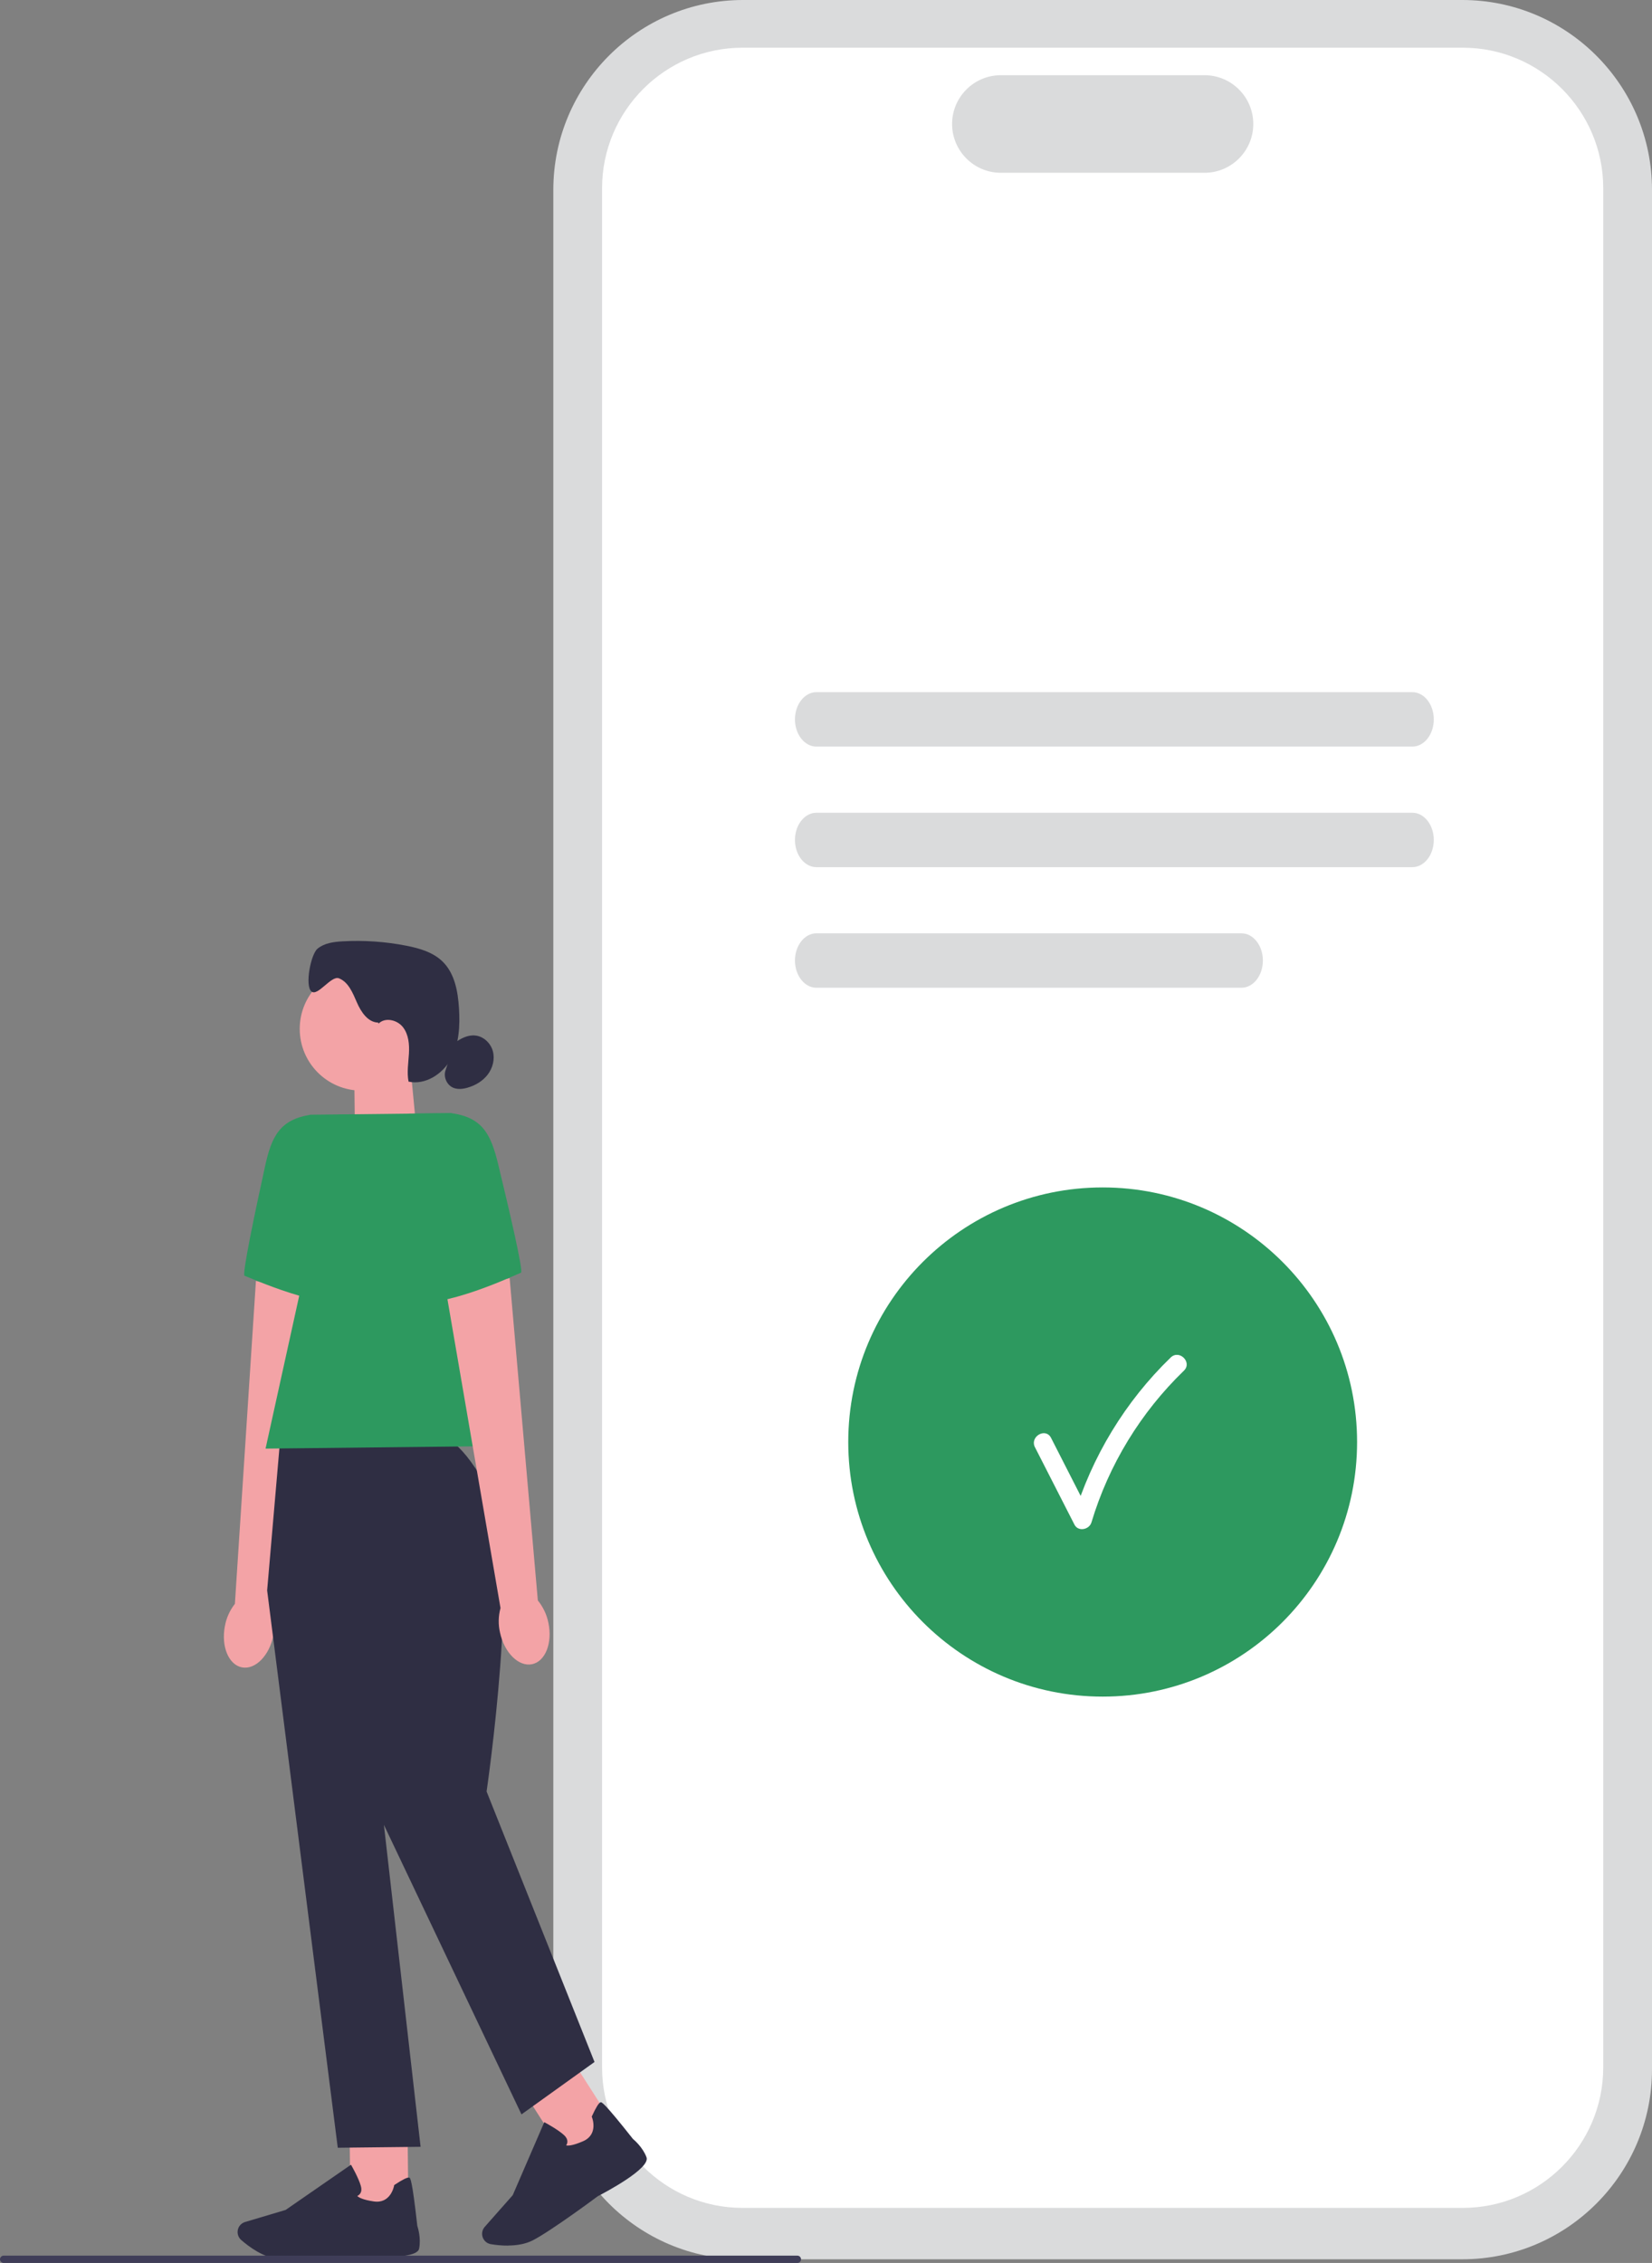<svg width="138" height="189" viewBox="0 0 138 189" fill="none" xmlns="http://www.w3.org/2000/svg">
<rect x="0" y="0" width="138" height="189" fill="#808080" stroke="none"/>
<g clip-path="url(#clip0_2333_1371)">
<path d="M122.152 188.695H62.07C53.331 188.695 46.222 181.582 46.222 172.838V15.857C46.222 7.113 53.331 0 62.07 0H122.152C130.891 0 138 7.113 138 15.857V172.838C138 181.582 130.891 188.695 122.152 188.695Z" fill="#DADBDC"/>
<path d="M122.195 184.402H62.026C55.558 184.402 50.294 179.136 50.294 172.664V15.723C50.294 9.251 55.558 3.984 62.026 3.984H122.195C128.663 3.984 133.927 9.251 133.927 15.723V172.664C133.927 179.136 128.663 184.402 122.195 184.402Z" fill="white"/>
<path d="M100.62 14.431H83.606C81.359 14.431 79.533 12.603 79.533 10.356C79.533 8.108 81.359 6.281 83.606 6.281H100.62C102.867 6.281 104.693 8.108 104.693 10.356C104.693 12.603 102.867 14.431 100.62 14.431Z" fill="#DADBDC"/>
<path d="M117.983 62.355H68.196C67.21 62.355 66.407 61.334 66.407 60.083C66.407 58.831 67.21 57.81 68.196 57.81H117.983C118.97 57.81 119.772 58.831 119.772 60.083C119.772 61.334 118.97 62.355 117.983 62.355Z" fill="#DADBDC"/>
<path d="M117.983 72.425H68.196C67.21 72.425 66.407 71.404 66.407 70.153C66.407 68.902 67.21 67.881 68.196 67.881H117.983C118.97 67.881 119.772 68.902 119.772 70.153C119.772 71.404 118.97 72.425 117.983 72.425Z" fill="#DADBDC"/>
<path d="M103.706 82.496H68.196C67.21 82.496 66.407 81.475 66.407 80.224C66.407 78.972 67.21 77.951 68.196 77.951H103.706C104.693 77.951 105.495 78.972 105.495 80.224C105.495 81.475 104.693 82.496 103.706 82.496Z" fill="#DADBDC"/>
<path d="M92.111 141.701C103.849 141.701 113.364 132.181 113.364 120.437C113.364 108.694 103.849 99.174 92.111 99.174C80.374 99.174 70.859 108.694 70.859 120.437C70.859 132.181 80.374 141.701 92.111 141.701Z" fill="#2D995F"/>
<path d="M86.459 120.879C87.557 123.03 88.655 125.184 89.754 127.335C90.068 127.955 90.992 127.759 91.175 127.149C92.616 122.342 95.291 117.963 98.897 114.479C99.619 113.782 98.517 112.683 97.796 113.377C94 117.044 91.191 121.679 89.673 126.735L91.094 126.548C89.996 124.397 88.898 122.243 87.8 120.092C87.346 119.198 86.001 119.986 86.456 120.876H86.459V120.879Z" fill="white"/>
<path d="M34.82 94.715L29.668 96.474L29.587 89.031L34.275 88.978L34.82 94.715Z" fill="#F3A3A6"/>
<path d="M30.19 91.087C33.035 91.087 35.342 88.779 35.342 85.932C35.342 83.085 33.035 80.777 30.19 80.777C27.345 80.777 25.038 83.085 25.038 85.932C25.038 88.779 27.345 91.087 30.19 91.087Z" fill="#F3A3A6"/>
<path d="M31.599 85.407C30.738 85.391 30.162 84.526 29.817 83.732C29.471 82.941 29.117 82.029 28.317 81.709C27.661 81.447 26.528 83.274 26.005 82.798C25.461 82.3 25.959 79.704 26.525 79.234C27.091 78.764 27.872 78.664 28.606 78.621C30.401 78.518 32.206 78.643 33.97 78.991C35.059 79.206 36.185 79.536 36.978 80.314C37.983 81.301 38.254 82.804 38.341 84.211C38.431 85.65 38.363 87.159 37.678 88.429C36.991 89.696 35.538 90.642 34.129 90.337C33.979 89.575 34.113 88.79 34.16 88.012C34.206 87.237 34.138 86.4 33.659 85.787C33.18 85.173 32.166 84.94 31.621 85.494" fill="#2F2E43"/>
<path d="M37.955 87.122C38.466 86.739 39.078 86.415 39.713 86.487C40.401 86.561 40.986 87.122 41.169 87.788C41.353 88.454 41.163 89.192 40.746 89.743C40.329 90.293 39.704 90.661 39.038 90.848C38.652 90.957 38.232 91.003 37.862 90.848C37.318 90.62 37.019 89.932 37.224 89.378" fill="#2F2E43"/>
<path d="M18.785 135.821C18.461 137.518 19.105 139.059 20.228 139.261C21.348 139.463 22.521 138.249 22.845 136.553C22.985 135.877 22.954 135.177 22.755 134.514L26.718 107.928L21.379 106.984L19.622 133.951C19.192 134.502 18.903 135.143 18.785 135.824V135.821Z" fill="#F3A3A6"/>
<path d="M29.575 93.061L25.938 93.101C23.371 93.518 22.687 94.9 22.133 97.44C21.284 101.316 20.201 106.48 20.428 106.551C20.792 106.67 27.014 109.515 30.163 108.811L29.575 93.061Z" fill="#2D995F"/>
<path d="M34.041 177.557L29.2 177.611L29.277 184.481L34.117 184.427L34.041 177.557Z" fill="#F3A3A6"/>
<path d="M24.596 188.694C24.086 188.7 23.635 188.694 23.293 188.666C22.005 188.563 20.77 187.626 20.144 187.079C19.864 186.833 19.771 186.434 19.911 186.092C20.011 185.846 20.216 185.659 20.471 185.581L23.859 184.573L29.319 180.797L29.381 180.906C29.406 180.946 29.957 181.914 30.143 182.571C30.215 182.82 30.2 183.029 30.097 183.191C30.025 183.303 29.926 183.368 29.845 183.409C29.944 183.511 30.259 183.72 31.223 183.863C32.626 184.072 32.909 182.612 32.919 182.549L32.928 182.5L32.968 182.472C33.631 182.033 34.039 181.833 34.182 181.874C34.272 181.899 34.418 181.942 34.86 185.902C34.9 186.026 35.19 186.935 35.009 187.81C34.813 188.763 30.666 188.479 29.839 188.414C29.814 188.417 26.715 188.672 24.59 188.694H24.596Z" fill="#2F2E43"/>
<path d="M47.763 171.995L43.685 174.604L47.383 180.392L51.462 177.783L47.763 171.995Z" fill="#F3A3A6"/>
<path d="M42.47 187.552C41.9 187.558 41.378 187.496 41.004 187.433C40.637 187.371 40.348 187.085 40.286 186.717C40.239 186.453 40.317 186.188 40.491 185.989L42.831 183.34L45.466 177.245L45.578 177.304C45.618 177.326 46.598 177.855 47.105 178.313C47.298 178.487 47.395 178.671 47.395 178.864C47.395 178.998 47.345 179.107 47.295 179.181C47.435 179.216 47.812 179.225 48.705 178.836C50.005 178.269 49.473 176.881 49.448 176.825L49.429 176.778L49.451 176.735C49.781 176.013 50.024 175.627 50.164 175.583C50.254 175.558 50.4 175.515 52.87 178.64C52.97 178.724 53.698 179.34 54.006 180.177C54.342 181.09 50.677 183.044 49.937 183.427C49.915 183.446 46.085 186.294 44.511 187.11C43.885 187.433 43.142 187.539 42.464 187.545L42.47 187.552Z" fill="#2F2E43"/>
<path d="M36.957 120.055L23.405 120.204L22.316 132.83L28.215 179.379L35.134 179.301L32.07 152.413L43.562 176.593L49.663 172.216L40.647 149.624C40.647 149.624 43.559 129.823 41.045 124.927C38.532 120.03 36.961 120.049 36.961 120.049V120.055H36.957Z" fill="#2F2E43"/>
<path d="M43.705 120.749L22.183 120.989L28.33 93.076L37.71 92.971L43.705 120.749Z" fill="#2D995F"/>
<path d="M45.808 135.523C46.169 137.213 45.559 138.766 44.443 138.994C43.326 139.221 42.128 138.035 41.767 136.345C41.611 135.672 41.627 134.972 41.81 134.303L37.256 107.81L42.573 106.748L44.928 133.671C45.37 134.212 45.671 134.847 45.808 135.526V135.523Z" fill="#F3A3A6"/>
<path d="M34.073 93.011L37.71 92.971C40.286 93.332 40.999 94.698 41.612 97.226C42.545 101.083 43.743 106.219 43.519 106.297C43.155 106.421 37.001 109.403 33.837 108.771L34.077 93.011H34.073Z" fill="#2D995F"/>
<path d="M66.914 188.696C66.914 188.864 66.777 189.001 66.609 189.001H0.305C0.137 189.001 0 188.864 0 188.696C0 188.528 0.137 188.391 0.305 188.391H66.609C66.777 188.391 66.914 188.528 66.914 188.696Z" fill="#3F3D58"/>
</g>
<defs>
<clipPath id="clip0_2333_1371">
<rect width="138" height="189" fill="white"/>
</clipPath>
</defs>
</svg>
